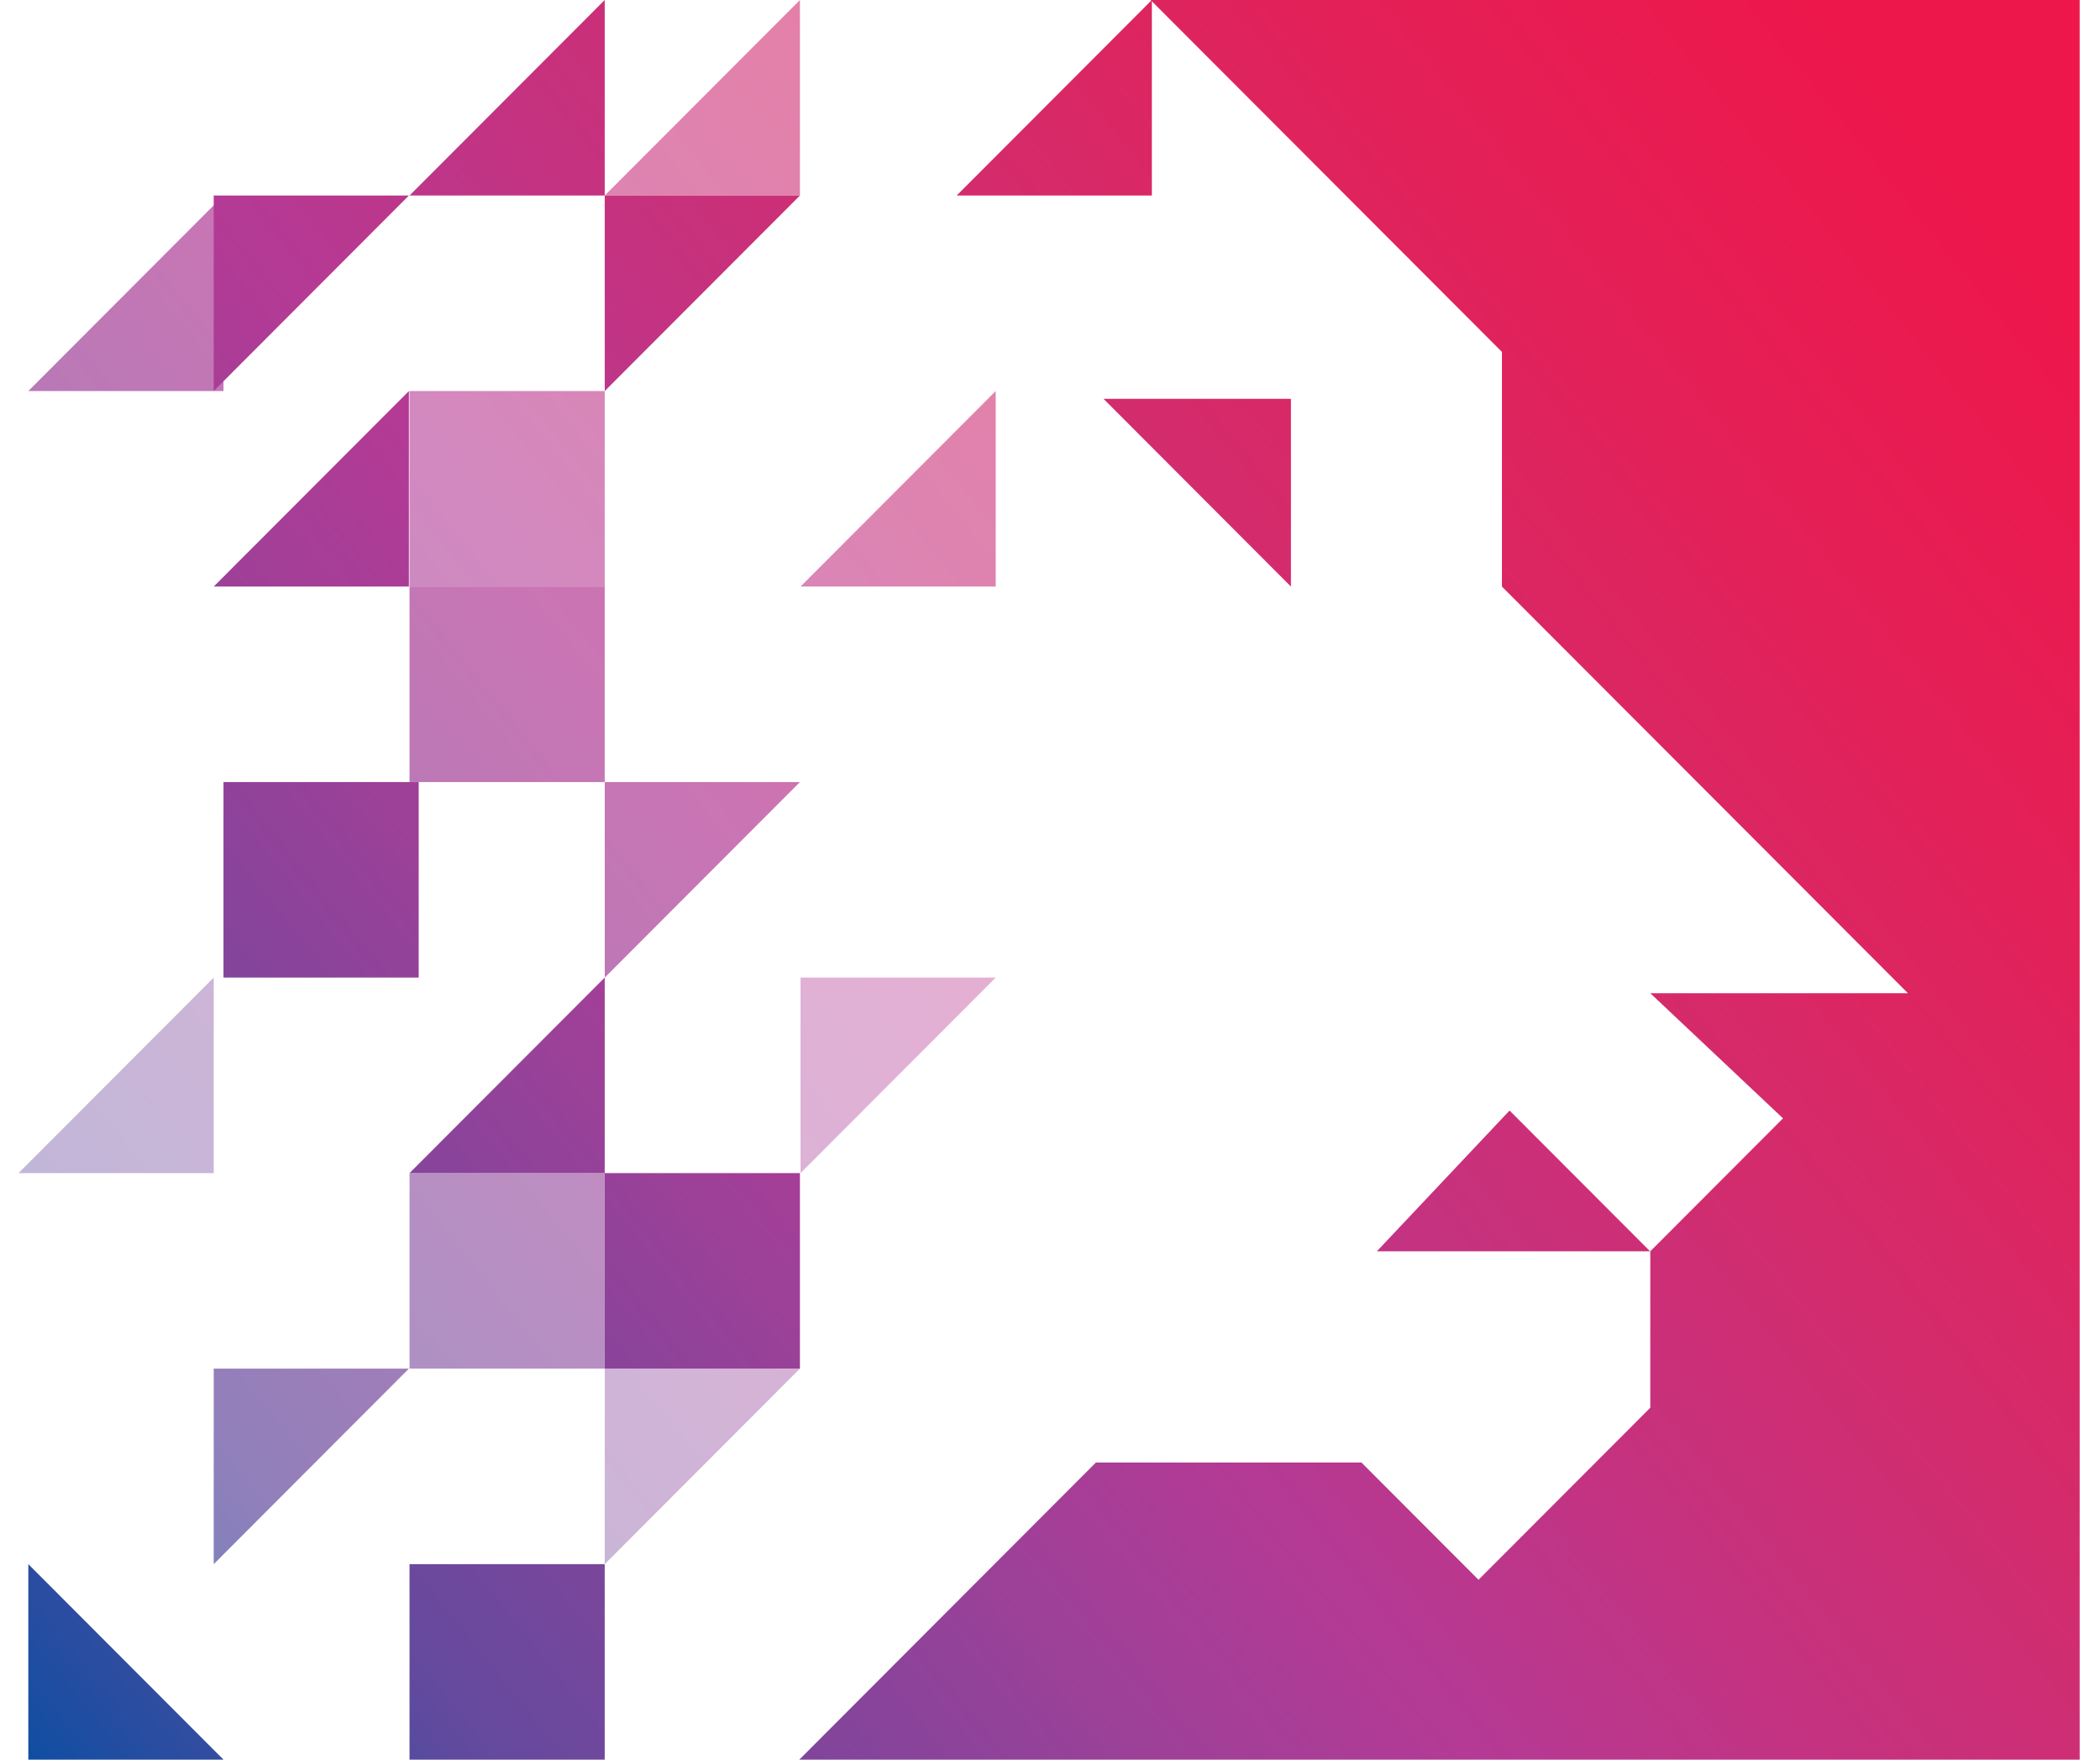 <svg width="74" height="62" viewBox="0 0 74 62" fill="none" xmlns="http://www.w3.org/2000/svg">
<path d="M40.545 0L52.925 12.4V20.667L67.232 34.995H58.153L62.83 39.404L58.153 44.089V49.6L52.1 55.662L47.973 51.529H38.619L28.165 62H73.284V0H40.545Z" fill="url(#paint0_linear)"/>
<path d="M38.887 14.053L45.49 20.667V14.053H38.887Z" fill="url(#paint1_linear)"/>
<path d="M21.309 55.111H14.431V62H21.309V55.111Z" fill="url(#paint2_linear)"/>
<path opacity="0.6" d="M21.309 41.333H14.431V48.222H21.309V41.333Z" fill="url(#paint3_linear)"/>
<path opacity="0.7" d="M21.309 20.667H14.431V27.555H21.309V20.667Z" fill="url(#paint4_linear)"/>
<path d="M14.754 27.555H7.875V34.444H14.754V27.555Z" fill="url(#paint5_linear)"/>
<path opacity="0.6" d="M21.309 13.778H14.431V20.667H21.309V13.778Z" fill="url(#paint6_linear)"/>
<path d="M28.188 41.333H21.31V48.222H28.188V41.333Z" fill="url(#paint7_linear)"/>
<path opacity="0.4" d="M21.31 48.222H28.188L21.31 55.111V48.222Z" fill="url(#paint8_linear)"/>
<path opacity="0.7" d="M7.531 48.222H14.409L7.531 55.111V48.222Z" fill="url(#paint9_linear)"/>
<path opacity="0.4" d="M7.531 41.333H0.653L7.531 34.444V41.333Z" fill="url(#paint10_linear)"/>
<path d="M53.194 39.129L58.146 44.089H48.517L53.194 39.129Z" fill="url(#paint11_linear)"/>
<path opacity="0.7" d="M21.31 27.555H28.188L21.31 34.444V27.555Z" fill="url(#paint12_linear)"/>
<path d="M21.31 6.889H28.188L21.31 13.778V6.889Z" fill="url(#paint13_linear)"/>
<path opacity="0.6" d="M28.188 6.889H21.31L28.188 0V6.889Z" fill="url(#paint14_linear)"/>
<path d="M21.309 6.889H14.431L21.309 0V6.889Z" fill="url(#paint15_linear)"/>
<path opacity="0.7" d="M7.876 13.778H0.998L7.876 6.889V13.778Z" fill="url(#paint16_linear)"/>
<path d="M40.589 6.889H33.711L40.589 0V6.889Z" fill="url(#paint17_linear)"/>
<path d="M21.309 41.333H14.431L21.309 34.444V41.333Z" fill="url(#paint18_linear)"/>
<path opacity="0.4" d="M28.209 34.444H35.087L28.209 41.333V34.444Z" fill="url(#paint19_linear)"/>
<path d="M0.998 62V55.111L7.876 62H0.998Z" fill="url(#paint20_linear)"/>
<path opacity="0.6" d="M35.087 20.667H28.209L35.087 13.778V20.667Z" fill="url(#paint21_linear)"/>
<path d="M14.409 20.667H7.531L14.409 13.778V20.667Z" fill="url(#paint22_linear)"/>
<path d="M7.531 6.889H14.409L7.531 13.778V6.889Z" fill="url(#paint23_linear)"/>
<defs>
<linearGradient id="paint0_linear" x1="76.506" y1="15.336" x2="5.804" y2="72.176" gradientUnits="userSpaceOnUse">
<stop stop-color="#ED174C"/>
<stop offset="0.062" stop-color="#E91B50"/>
<stop offset="0.159" stop-color="#E22159"/>
<stop offset="0.28" stop-color="#D62A69"/>
<stop offset="0.418" stop-color="#C5327F"/>
<stop offset="0.532" stop-color="#B43A95"/>
<stop offset="0.626" stop-color="#9E4098"/>
<stop offset="0.831" stop-color="#644A9E"/>
<stop offset="1" stop-color="#004FA3"/>
</linearGradient>
<linearGradient id="paint1_linear" x1="63.994" y1="-0.218" x2="-6.708" y2="56.621" gradientUnits="userSpaceOnUse">
<stop stop-color="#ED174C"/>
<stop offset="0.062" stop-color="#E91B50"/>
<stop offset="0.159" stop-color="#E22159"/>
<stop offset="0.28" stop-color="#D62A69"/>
<stop offset="0.418" stop-color="#C5327F"/>
<stop offset="0.532" stop-color="#B43A95"/>
<stop offset="0.626" stop-color="#9E4098"/>
<stop offset="0.831" stop-color="#644A9E"/>
<stop offset="1" stop-color="#004FA3"/>
</linearGradient>
<linearGradient id="paint2_linear" x1="74.609" y1="12.949" x2="3.907" y2="69.788" gradientUnits="userSpaceOnUse">
<stop stop-color="#ED174C"/>
<stop offset="0.062" stop-color="#E91B50"/>
<stop offset="0.159" stop-color="#E22159"/>
<stop offset="0.28" stop-color="#D62A69"/>
<stop offset="0.418" stop-color="#C5327F"/>
<stop offset="0.532" stop-color="#B43A95"/>
<stop offset="0.626" stop-color="#9E4098"/>
<stop offset="0.831" stop-color="#644A9E"/>
<stop offset="1" stop-color="#004FA3"/>
</linearGradient>
<linearGradient id="paint3_linear" x1="67.872" y1="4.568" x2="-2.83" y2="61.408" gradientUnits="userSpaceOnUse">
<stop stop-color="#ED174C"/>
<stop offset="0.062" stop-color="#E91B50"/>
<stop offset="0.159" stop-color="#E22159"/>
<stop offset="0.28" stop-color="#D62A69"/>
<stop offset="0.418" stop-color="#C5327F"/>
<stop offset="0.532" stop-color="#B43A95"/>
<stop offset="0.626" stop-color="#9E4098"/>
<stop offset="0.831" stop-color="#644A9E"/>
<stop offset="1" stop-color="#004FA3"/>
</linearGradient>
<linearGradient id="paint4_linear" x1="57.784" y1="-7.979" x2="-12.918" y2="48.861" gradientUnits="userSpaceOnUse">
<stop stop-color="#ED174C"/>
<stop offset="0.062" stop-color="#E91B50"/>
<stop offset="0.159" stop-color="#E22159"/>
<stop offset="0.28" stop-color="#D62A69"/>
<stop offset="0.418" stop-color="#C5327F"/>
<stop offset="0.532" stop-color="#B43A95"/>
<stop offset="0.626" stop-color="#9E4098"/>
<stop offset="0.831" stop-color="#644A9E"/>
<stop offset="1" stop-color="#004FA3"/>
</linearGradient>
<linearGradient id="paint5_linear" x1="58.763" y1="-7.163" x2="-11.939" y2="49.677" gradientUnits="userSpaceOnUse">
<stop stop-color="#ED174C"/>
<stop offset="0.062" stop-color="#E91B50"/>
<stop offset="0.159" stop-color="#E22159"/>
<stop offset="0.28" stop-color="#D62A69"/>
<stop offset="0.418" stop-color="#C5327F"/>
<stop offset="0.532" stop-color="#B43A95"/>
<stop offset="0.626" stop-color="#9E4098"/>
<stop offset="0.831" stop-color="#644A9E"/>
<stop offset="1" stop-color="#004FA3"/>
</linearGradient>
<linearGradient id="paint6_linear" x1="54.416" y1="-12.169" x2="-16.286" y2="44.67" gradientUnits="userSpaceOnUse">
<stop stop-color="#ED174C"/>
<stop offset="0.062" stop-color="#E91B50"/>
<stop offset="0.159" stop-color="#E22159"/>
<stop offset="0.28" stop-color="#D62A69"/>
<stop offset="0.418" stop-color="#C5327F"/>
<stop offset="0.532" stop-color="#B43A95"/>
<stop offset="0.626" stop-color="#9E4098"/>
<stop offset="0.831" stop-color="#644A9E"/>
<stop offset="1" stop-color="#004FA3"/>
</linearGradient>
<linearGradient id="paint7_linear" x1="70.604" y1="7.966" x2="-0.098" y2="64.805" gradientUnits="userSpaceOnUse">
<stop stop-color="#ED174C"/>
<stop offset="0.062" stop-color="#E91B50"/>
<stop offset="0.159" stop-color="#E22159"/>
<stop offset="0.28" stop-color="#D62A69"/>
<stop offset="0.418" stop-color="#C5327F"/>
<stop offset="0.532" stop-color="#B43A95"/>
<stop offset="0.626" stop-color="#9E4098"/>
<stop offset="0.831" stop-color="#644A9E"/>
<stop offset="1" stop-color="#004FA3"/>
</linearGradient>
<linearGradient id="paint8_linear" x1="72.597" y1="10.446" x2="1.895" y2="67.285" gradientUnits="userSpaceOnUse">
<stop stop-color="#ED174C"/>
<stop offset="0.062" stop-color="#E91B50"/>
<stop offset="0.159" stop-color="#E22159"/>
<stop offset="0.28" stop-color="#D62A69"/>
<stop offset="0.418" stop-color="#C5327F"/>
<stop offset="0.532" stop-color="#B43A95"/>
<stop offset="0.626" stop-color="#9E4098"/>
<stop offset="0.831" stop-color="#644A9E"/>
<stop offset="1" stop-color="#004FA3"/>
</linearGradient>
<linearGradient id="paint9_linear" x1="67.15" y1="3.698" x2="-3.552" y2="60.537" gradientUnits="userSpaceOnUse">
<stop stop-color="#ED174C"/>
<stop offset="0.062" stop-color="#E91B50"/>
<stop offset="0.159" stop-color="#E22159"/>
<stop offset="0.28" stop-color="#D62A69"/>
<stop offset="0.418" stop-color="#C5327F"/>
<stop offset="0.532" stop-color="#B43A95"/>
<stop offset="0.626" stop-color="#9E4098"/>
<stop offset="0.831" stop-color="#644A9E"/>
<stop offset="1" stop-color="#004FA3"/>
</linearGradient>
<linearGradient id="paint10_linear" x1="60.432" y1="-4.659" x2="-10.27" y2="52.18" gradientUnits="userSpaceOnUse">
<stop stop-color="#ED174C"/>
<stop offset="0.062" stop-color="#E91B50"/>
<stop offset="0.159" stop-color="#E22159"/>
<stop offset="0.28" stop-color="#D62A69"/>
<stop offset="0.418" stop-color="#C5327F"/>
<stop offset="0.532" stop-color="#B43A95"/>
<stop offset="0.626" stop-color="#9E4098"/>
<stop offset="0.831" stop-color="#644A9E"/>
<stop offset="1" stop-color="#004FA3"/>
</linearGradient>
<linearGradient id="paint11_linear" x1="81.159" y1="21.133" x2="10.457" y2="77.972" gradientUnits="userSpaceOnUse">
<stop stop-color="#ED174C"/>
<stop offset="0.062" stop-color="#E91B50"/>
<stop offset="0.159" stop-color="#E22159"/>
<stop offset="0.28" stop-color="#D62A69"/>
<stop offset="0.418" stop-color="#C5327F"/>
<stop offset="0.532" stop-color="#B43A95"/>
<stop offset="0.626" stop-color="#9E4098"/>
<stop offset="0.831" stop-color="#644A9E"/>
<stop offset="1" stop-color="#004FA3"/>
</linearGradient>
<linearGradient id="paint12_linear" x1="62.51" y1="-2.102" x2="-8.192" y2="54.738" gradientUnits="userSpaceOnUse">
<stop stop-color="#ED174C"/>
<stop offset="0.062" stop-color="#E91B50"/>
<stop offset="0.159" stop-color="#E22159"/>
<stop offset="0.28" stop-color="#D62A69"/>
<stop offset="0.418" stop-color="#C5327F"/>
<stop offset="0.532" stop-color="#B43A95"/>
<stop offset="0.626" stop-color="#9E4098"/>
<stop offset="0.831" stop-color="#644A9E"/>
<stop offset="1" stop-color="#004FA3"/>
</linearGradient>
<linearGradient id="paint13_linear" x1="52.423" y1="-14.649" x2="-18.279" y2="42.19" gradientUnits="userSpaceOnUse">
<stop stop-color="#ED174C"/>
<stop offset="0.062" stop-color="#E91B50"/>
<stop offset="0.159" stop-color="#E22159"/>
<stop offset="0.28" stop-color="#D62A69"/>
<stop offset="0.418" stop-color="#C5327F"/>
<stop offset="0.532" stop-color="#B43A95"/>
<stop offset="0.626" stop-color="#9E4098"/>
<stop offset="0.831" stop-color="#644A9E"/>
<stop offset="1" stop-color="#004FA3"/>
</linearGradient>
<linearGradient id="paint14_linear" x1="51.748" y1="-15.489" x2="-18.954" y2="41.35" gradientUnits="userSpaceOnUse">
<stop stop-color="#ED174C"/>
<stop offset="0.062" stop-color="#E91B50"/>
<stop offset="0.159" stop-color="#E22159"/>
<stop offset="0.28" stop-color="#D62A69"/>
<stop offset="0.418" stop-color="#C5327F"/>
<stop offset="0.532" stop-color="#B43A95"/>
<stop offset="0.626" stop-color="#9E4098"/>
<stop offset="0.831" stop-color="#644A9E"/>
<stop offset="1" stop-color="#004FA3"/>
</linearGradient>
<linearGradient id="paint15_linear" x1="49.035" y1="-18.863" x2="-21.668" y2="37.977" gradientUnits="userSpaceOnUse">
<stop stop-color="#ED174C"/>
<stop offset="0.062" stop-color="#E91B50"/>
<stop offset="0.159" stop-color="#E22159"/>
<stop offset="0.28" stop-color="#D62A69"/>
<stop offset="0.418" stop-color="#C5327F"/>
<stop offset="0.532" stop-color="#B43A95"/>
<stop offset="0.626" stop-color="#9E4098"/>
<stop offset="0.831" stop-color="#644A9E"/>
<stop offset="1" stop-color="#004FA3"/>
</linearGradient>
<linearGradient id="paint16_linear" x1="47.32" y1="-21.397" x2="-23.382" y2="35.442" gradientUnits="userSpaceOnUse">
<stop stop-color="#ED174C"/>
<stop offset="0.062" stop-color="#E91B50"/>
<stop offset="0.159" stop-color="#E22159"/>
<stop offset="0.28" stop-color="#D62A69"/>
<stop offset="0.418" stop-color="#C5327F"/>
<stop offset="0.532" stop-color="#B43A95"/>
<stop offset="0.626" stop-color="#9E4098"/>
<stop offset="0.831" stop-color="#644A9E"/>
<stop offset="1" stop-color="#004FA3"/>
</linearGradient>
<linearGradient id="paint17_linear" x1="56.594" y1="-9.486" x2="-14.108" y2="47.353" gradientUnits="userSpaceOnUse">
<stop stop-color="#ED174C"/>
<stop offset="0.062" stop-color="#E91B50"/>
<stop offset="0.159" stop-color="#E22159"/>
<stop offset="0.28" stop-color="#D62A69"/>
<stop offset="0.418" stop-color="#C5327F"/>
<stop offset="0.532" stop-color="#B43A95"/>
<stop offset="0.626" stop-color="#9E4098"/>
<stop offset="0.831" stop-color="#644A9E"/>
<stop offset="1" stop-color="#004FA3"/>
</linearGradient>
<linearGradient id="paint18_linear" x1="65.878" y1="2.088" x2="-4.824" y2="58.928" gradientUnits="userSpaceOnUse">
<stop stop-color="#ED174C"/>
<stop offset="0.062" stop-color="#E91B50"/>
<stop offset="0.159" stop-color="#E22159"/>
<stop offset="0.28" stop-color="#D62A69"/>
<stop offset="0.418" stop-color="#C5327F"/>
<stop offset="0.532" stop-color="#B43A95"/>
<stop offset="0.626" stop-color="#9E4098"/>
<stop offset="0.831" stop-color="#644A9E"/>
<stop offset="1" stop-color="#004FA3"/>
</linearGradient>
<linearGradient id="paint19_linear" x1="68.582" y1="5.425" x2="-2.12" y2="62.264" gradientUnits="userSpaceOnUse">
<stop stop-color="#ED174C"/>
<stop offset="0.062" stop-color="#E91B50"/>
<stop offset="0.159" stop-color="#E22159"/>
<stop offset="0.28" stop-color="#D62A69"/>
<stop offset="0.418" stop-color="#C5327F"/>
<stop offset="0.532" stop-color="#B43A95"/>
<stop offset="0.626" stop-color="#9E4098"/>
<stop offset="0.831" stop-color="#644A9E"/>
<stop offset="1" stop-color="#004FA3"/>
</linearGradient>
<linearGradient id="paint20_linear" x1="69.507" y1="6.201" x2="-1.195" y2="63.041" gradientUnits="userSpaceOnUse">
<stop stop-color="#ED174C"/>
<stop offset="0.062" stop-color="#E91B50"/>
<stop offset="0.159" stop-color="#E22159"/>
<stop offset="0.28" stop-color="#D62A69"/>
<stop offset="0.418" stop-color="#C5327F"/>
<stop offset="0.532" stop-color="#B43A95"/>
<stop offset="0.626" stop-color="#9E4098"/>
<stop offset="0.831" stop-color="#644A9E"/>
<stop offset="1" stop-color="#004FA3"/>
</linearGradient>
<linearGradient id="paint21_linear" x1="61.189" y1="-3.772" x2="-9.513" y2="53.068" gradientUnits="userSpaceOnUse">
<stop stop-color="#ED174C"/>
<stop offset="0.062" stop-color="#E91B50"/>
<stop offset="0.159" stop-color="#E22159"/>
<stop offset="0.28" stop-color="#D62A69"/>
<stop offset="0.418" stop-color="#C5327F"/>
<stop offset="0.532" stop-color="#B43A95"/>
<stop offset="0.626" stop-color="#9E4098"/>
<stop offset="0.831" stop-color="#644A9E"/>
<stop offset="1" stop-color="#004FA3"/>
</linearGradient>
<linearGradient id="paint22_linear" x1="53.038" y1="-13.856" x2="-17.664" y2="42.983" gradientUnits="userSpaceOnUse">
<stop stop-color="#ED174C"/>
<stop offset="0.062" stop-color="#E91B50"/>
<stop offset="0.159" stop-color="#E22159"/>
<stop offset="0.28" stop-color="#D62A69"/>
<stop offset="0.418" stop-color="#C5327F"/>
<stop offset="0.532" stop-color="#B43A95"/>
<stop offset="0.626" stop-color="#9E4098"/>
<stop offset="0.831" stop-color="#644A9E"/>
<stop offset="1" stop-color="#004FA3"/>
</linearGradient>
<linearGradient id="paint23_linear" x1="46.976" y1="-21.397" x2="-23.726" y2="35.442" gradientUnits="userSpaceOnUse">
<stop stop-color="#ED174C"/>
<stop offset="0.062" stop-color="#E91B50"/>
<stop offset="0.159" stop-color="#E22159"/>
<stop offset="0.28" stop-color="#D62A69"/>
<stop offset="0.418" stop-color="#C5327F"/>
<stop offset="0.532" stop-color="#B43A95"/>
<stop offset="0.626" stop-color="#9E4098"/>
<stop offset="0.831" stop-color="#644A9E"/>
<stop offset="1" stop-color="#004FA3"/>
</linearGradient>
</defs>
</svg>
